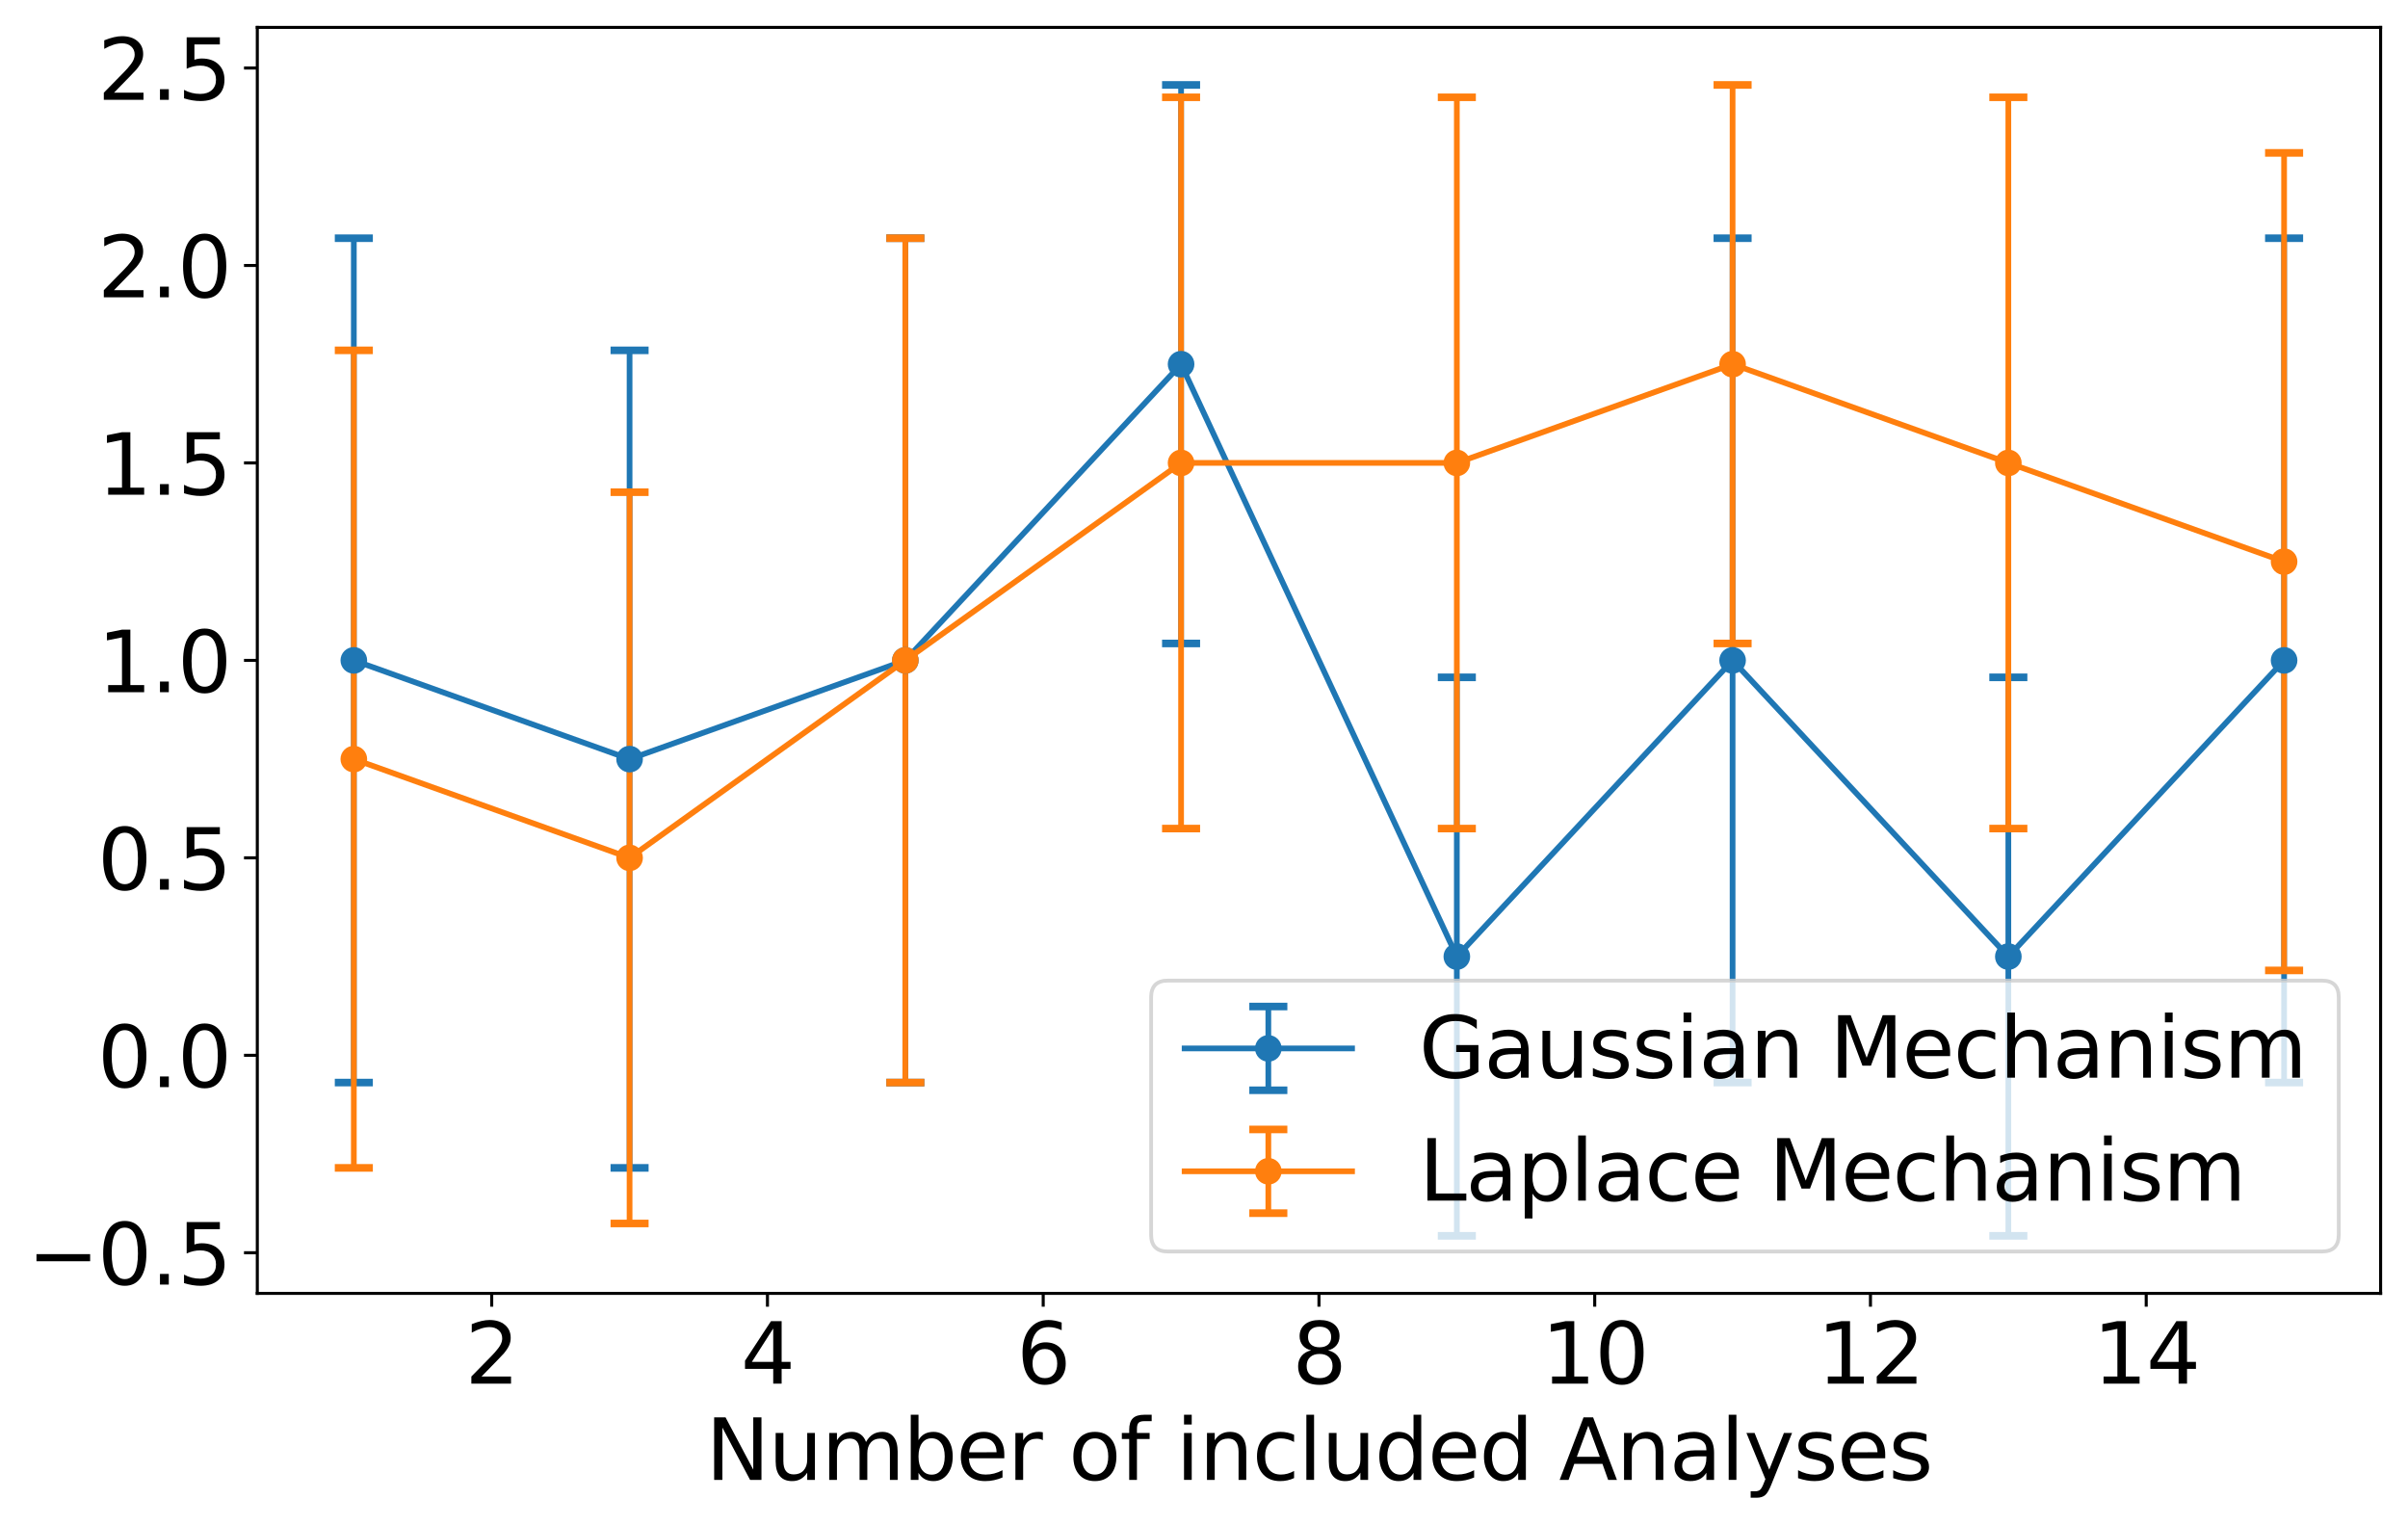 <?xml version="1.0" encoding="utf-8" standalone="no"?>
<!DOCTYPE svg PUBLIC "-//W3C//DTD SVG 1.1//EN"
  "http://www.w3.org/Graphics/SVG/1.1/DTD/svg11.dtd">
<svg xmlns:xlink="http://www.w3.org/1999/xlink" width="632.822pt" height="400.624pt" viewBox="0 0 632.822 400.624" xmlns="http://www.w3.org/2000/svg" version="1.1">
 <defs>
  <style type="text/css">*{stroke-linejoin: round; stroke-linecap: butt}</style>
 </defs>
 <g id="figure_1">
  <g id="patch_1">
   <path d="M 0 400.624 
L 632.822 400.624 
L 632.822 0 
L 0 0 
z
" style="fill: #ffffff"/>
  </g>
  <g id="axes_1">
   <g id="patch_2">
    <path d="M 67.622 339.84 
L 625.622 339.84 
L 625.622 7.2 
L 67.622 7.2 
z
" style="fill: #ffffff"/>
   </g>
   <g id="matplotlib.axis_1">
    <g id="xtick_1">
     <g id="line2d_1">
      <defs>
       <path id="mfd9a33d226" d="M 0 0 
L 0 3.5 
" style="stroke: #000000; stroke-width: 0.8"/>
      </defs>
      <g>
       <use xlink:href="#mfd9a33d226" x="129.22" y="339.84" style="stroke: #000000; stroke-width: 0.8"/>
      </g>
     </g>
     <g id="text_1">
      <!-- 2 -->
      <g transform="translate(122.221 363.557) scale(0.22 -0.22)">
       <defs>
        <path id="DejaVuSans-32" d="M 1228 531 
L 3431 531 
L 3431 0 
L 469 0 
L 469 531 
Q 828 903 1448 1529 
Q 2069 2156 2228 2338 
Q 2531 2678 2651 2914 
Q 2772 3150 2772 3378 
Q 2772 3750 2511 3984 
Q 2250 4219 1831 4219 
Q 1534 4219 1204 4116 
Q 875 4013 500 3803 
L 500 4441 
Q 881 4594 1212 4672 
Q 1544 4750 1819 4750 
Q 2544 4750 2975 4387 
Q 3406 4025 3406 3419 
Q 3406 3131 3298 2873 
Q 3191 2616 2906 2266 
Q 2828 2175 2409 1742 
Q 1991 1309 1228 531 
z
" transform="scale(0.016)"/>
       </defs>
       <use xlink:href="#DejaVuSans-32"/>
      </g>
     </g>
    </g>
    <g id="xtick_2">
     <g id="line2d_2">
      <g>
       <use xlink:href="#mfd9a33d226" x="201.687" y="339.84" style="stroke: #000000; stroke-width: 0.8"/>
      </g>
     </g>
     <g id="text_2">
      <!-- 4 -->
      <g transform="translate(194.688 363.557) scale(0.22 -0.22)">
       <defs>
        <path id="DejaVuSans-34" d="M 2419 4116 
L 825 1625 
L 2419 1625 
L 2419 4116 
z
M 2253 4666 
L 3047 4666 
L 3047 1625 
L 3713 1625 
L 3713 1100 
L 3047 1100 
L 3047 0 
L 2419 0 
L 2419 1100 
L 313 1100 
L 313 1709 
L 2253 4666 
z
" transform="scale(0.016)"/>
       </defs>
       <use xlink:href="#DejaVuSans-34"/>
      </g>
     </g>
    </g>
    <g id="xtick_3">
     <g id="line2d_3">
      <g>
       <use xlink:href="#mfd9a33d226" x="274.155" y="339.84" style="stroke: #000000; stroke-width: 0.8"/>
      </g>
     </g>
     <g id="text_3">
      <!-- 6 -->
      <g transform="translate(267.156 363.557) scale(0.22 -0.22)">
       <defs>
        <path id="DejaVuSans-36" d="M 2113 2584 
Q 1688 2584 1439 2293 
Q 1191 2003 1191 1497 
Q 1191 994 1439 701 
Q 1688 409 2113 409 
Q 2538 409 2786 701 
Q 3034 994 3034 1497 
Q 3034 2003 2786 2293 
Q 2538 2584 2113 2584 
z
M 3366 4563 
L 3366 3988 
Q 3128 4100 2886 4159 
Q 2644 4219 2406 4219 
Q 1781 4219 1451 3797 
Q 1122 3375 1075 2522 
Q 1259 2794 1537 2939 
Q 1816 3084 2150 3084 
Q 2853 3084 3261 2657 
Q 3669 2231 3669 1497 
Q 3669 778 3244 343 
Q 2819 -91 2113 -91 
Q 1303 -91 875 529 
Q 447 1150 447 2328 
Q 447 3434 972 4092 
Q 1497 4750 2381 4750 
Q 2619 4750 2861 4703 
Q 3103 4656 3366 4563 
z
" transform="scale(0.016)"/>
       </defs>
       <use xlink:href="#DejaVuSans-36"/>
      </g>
     </g>
    </g>
    <g id="xtick_4">
     <g id="line2d_4">
      <g>
       <use xlink:href="#mfd9a33d226" x="346.622" y="339.84" style="stroke: #000000; stroke-width: 0.8"/>
      </g>
     </g>
     <g id="text_4">
      <!-- 8 -->
      <g transform="translate(339.623 363.557) scale(0.22 -0.22)">
       <defs>
        <path id="DejaVuSans-38" d="M 2034 2216 
Q 1584 2216 1326 1975 
Q 1069 1734 1069 1313 
Q 1069 891 1326 650 
Q 1584 409 2034 409 
Q 2484 409 2743 651 
Q 3003 894 3003 1313 
Q 3003 1734 2745 1975 
Q 2488 2216 2034 2216 
z
M 1403 2484 
Q 997 2584 770 2862 
Q 544 3141 544 3541 
Q 544 4100 942 4425 
Q 1341 4750 2034 4750 
Q 2731 4750 3128 4425 
Q 3525 4100 3525 3541 
Q 3525 3141 3298 2862 
Q 3072 2584 2669 2484 
Q 3125 2378 3379 2068 
Q 3634 1759 3634 1313 
Q 3634 634 3220 271 
Q 2806 -91 2034 -91 
Q 1263 -91 848 271 
Q 434 634 434 1313 
Q 434 1759 690 2068 
Q 947 2378 1403 2484 
z
M 1172 3481 
Q 1172 3119 1398 2916 
Q 1625 2713 2034 2713 
Q 2441 2713 2670 2916 
Q 2900 3119 2900 3481 
Q 2900 3844 2670 4047 
Q 2441 4250 2034 4250 
Q 1625 4250 1398 4047 
Q 1172 3844 1172 3481 
z
" transform="scale(0.016)"/>
       </defs>
       <use xlink:href="#DejaVuSans-38"/>
      </g>
     </g>
    </g>
    <g id="xtick_5">
     <g id="line2d_5">
      <g>
       <use xlink:href="#mfd9a33d226" x="419.09" y="339.84" style="stroke: #000000; stroke-width: 0.8"/>
      </g>
     </g>
     <g id="text_5">
      <!-- 10 -->
      <g transform="translate(405.092 363.557) scale(0.22 -0.22)">
       <defs>
        <path id="DejaVuSans-31" d="M 794 531 
L 1825 531 
L 1825 4091 
L 703 3866 
L 703 4441 
L 1819 4666 
L 2450 4666 
L 2450 531 
L 3481 531 
L 3481 0 
L 794 0 
L 794 531 
z
" transform="scale(0.016)"/>
        <path id="DejaVuSans-30" d="M 2034 4250 
Q 1547 4250 1301 3770 
Q 1056 3291 1056 2328 
Q 1056 1369 1301 889 
Q 1547 409 2034 409 
Q 2525 409 2770 889 
Q 3016 1369 3016 2328 
Q 3016 3291 2770 3770 
Q 2525 4250 2034 4250 
z
M 2034 4750 
Q 2819 4750 3233 4129 
Q 3647 3509 3647 2328 
Q 3647 1150 3233 529 
Q 2819 -91 2034 -91 
Q 1250 -91 836 529 
Q 422 1150 422 2328 
Q 422 3509 836 4129 
Q 1250 4750 2034 4750 
z
" transform="scale(0.016)"/>
       </defs>
       <use xlink:href="#DejaVuSans-31"/>
       <use xlink:href="#DejaVuSans-30" x="63.623"/>
      </g>
     </g>
    </g>
    <g id="xtick_6">
     <g id="line2d_6">
      <g>
       <use xlink:href="#mfd9a33d226" x="491.557" y="339.84" style="stroke: #000000; stroke-width: 0.8"/>
      </g>
     </g>
     <g id="text_6">
      <!-- 12 -->
      <g transform="translate(477.56 363.557) scale(0.22 -0.22)">
       <use xlink:href="#DejaVuSans-31"/>
       <use xlink:href="#DejaVuSans-32" x="63.623"/>
      </g>
     </g>
    </g>
    <g id="xtick_7">
     <g id="line2d_7">
      <g>
       <use xlink:href="#mfd9a33d226" x="564.025" y="339.84" style="stroke: #000000; stroke-width: 0.8"/>
      </g>
     </g>
     <g id="text_7">
      <!-- 14 -->
      <g transform="translate(550.027 363.557) scale(0.22 -0.22)">
       <use xlink:href="#DejaVuSans-31"/>
       <use xlink:href="#DejaVuSans-34" x="63.623"/>
      </g>
     </g>
    </g>
    <g id="text_8">
     <!-- Number of included Analyses -->
     <g transform="translate(185.472 388.848) scale(0.22 -0.22)">
      <defs>
       <path id="DejaVuSans-4e" d="M 628 4666 
L 1478 4666 
L 3547 763 
L 3547 4666 
L 4159 4666 
L 4159 0 
L 3309 0 
L 1241 3903 
L 1241 0 
L 628 0 
L 628 4666 
z
" transform="scale(0.016)"/>
       <path id="DejaVuSans-75" d="M 544 1381 
L 544 3500 
L 1119 3500 
L 1119 1403 
Q 1119 906 1312 657 
Q 1506 409 1894 409 
Q 2359 409 2629 706 
Q 2900 1003 2900 1516 
L 2900 3500 
L 3475 3500 
L 3475 0 
L 2900 0 
L 2900 538 
Q 2691 219 2414 64 
Q 2138 -91 1772 -91 
Q 1169 -91 856 284 
Q 544 659 544 1381 
z
M 1991 3584 
L 1991 3584 
z
" transform="scale(0.016)"/>
       <path id="DejaVuSans-6d" d="M 3328 2828 
Q 3544 3216 3844 3400 
Q 4144 3584 4550 3584 
Q 5097 3584 5394 3201 
Q 5691 2819 5691 2113 
L 5691 0 
L 5113 0 
L 5113 2094 
Q 5113 2597 4934 2840 
Q 4756 3084 4391 3084 
Q 3944 3084 3684 2787 
Q 3425 2491 3425 1978 
L 3425 0 
L 2847 0 
L 2847 2094 
Q 2847 2600 2669 2842 
Q 2491 3084 2119 3084 
Q 1678 3084 1418 2786 
Q 1159 2488 1159 1978 
L 1159 0 
L 581 0 
L 581 3500 
L 1159 3500 
L 1159 2956 
Q 1356 3278 1631 3431 
Q 1906 3584 2284 3584 
Q 2666 3584 2933 3390 
Q 3200 3197 3328 2828 
z
" transform="scale(0.016)"/>
       <path id="DejaVuSans-62" d="M 3116 1747 
Q 3116 2381 2855 2742 
Q 2594 3103 2138 3103 
Q 1681 3103 1420 2742 
Q 1159 2381 1159 1747 
Q 1159 1113 1420 752 
Q 1681 391 2138 391 
Q 2594 391 2855 752 
Q 3116 1113 3116 1747 
z
M 1159 2969 
Q 1341 3281 1617 3432 
Q 1894 3584 2278 3584 
Q 2916 3584 3314 3078 
Q 3713 2572 3713 1747 
Q 3713 922 3314 415 
Q 2916 -91 2278 -91 
Q 1894 -91 1617 61 
Q 1341 213 1159 525 
L 1159 0 
L 581 0 
L 581 4863 
L 1159 4863 
L 1159 2969 
z
" transform="scale(0.016)"/>
       <path id="DejaVuSans-65" d="M 3597 1894 
L 3597 1613 
L 953 1613 
Q 991 1019 1311 708 
Q 1631 397 2203 397 
Q 2534 397 2845 478 
Q 3156 559 3463 722 
L 3463 178 
Q 3153 47 2828 -22 
Q 2503 -91 2169 -91 
Q 1331 -91 842 396 
Q 353 884 353 1716 
Q 353 2575 817 3079 
Q 1281 3584 2069 3584 
Q 2775 3584 3186 3129 
Q 3597 2675 3597 1894 
z
M 3022 2063 
Q 3016 2534 2758 2815 
Q 2500 3097 2075 3097 
Q 1594 3097 1305 2825 
Q 1016 2553 972 2059 
L 3022 2063 
z
" transform="scale(0.016)"/>
       <path id="DejaVuSans-72" d="M 2631 2963 
Q 2534 3019 2420 3045 
Q 2306 3072 2169 3072 
Q 1681 3072 1420 2755 
Q 1159 2438 1159 1844 
L 1159 0 
L 581 0 
L 581 3500 
L 1159 3500 
L 1159 2956 
Q 1341 3275 1631 3429 
Q 1922 3584 2338 3584 
Q 2397 3584 2469 3576 
Q 2541 3569 2628 3553 
L 2631 2963 
z
" transform="scale(0.016)"/>
       <path id="DejaVuSans-20" transform="scale(0.016)"/>
       <path id="DejaVuSans-6f" d="M 1959 3097 
Q 1497 3097 1228 2736 
Q 959 2375 959 1747 
Q 959 1119 1226 758 
Q 1494 397 1959 397 
Q 2419 397 2687 759 
Q 2956 1122 2956 1747 
Q 2956 2369 2687 2733 
Q 2419 3097 1959 3097 
z
M 1959 3584 
Q 2709 3584 3137 3096 
Q 3566 2609 3566 1747 
Q 3566 888 3137 398 
Q 2709 -91 1959 -91 
Q 1206 -91 779 398 
Q 353 888 353 1747 
Q 353 2609 779 3096 
Q 1206 3584 1959 3584 
z
" transform="scale(0.016)"/>
       <path id="DejaVuSans-66" d="M 2375 4863 
L 2375 4384 
L 1825 4384 
Q 1516 4384 1395 4259 
Q 1275 4134 1275 3809 
L 1275 3500 
L 2222 3500 
L 2222 3053 
L 1275 3053 
L 1275 0 
L 697 0 
L 697 3053 
L 147 3053 
L 147 3500 
L 697 3500 
L 697 3744 
Q 697 4328 969 4595 
Q 1241 4863 1831 4863 
L 2375 4863 
z
" transform="scale(0.016)"/>
       <path id="DejaVuSans-69" d="M 603 3500 
L 1178 3500 
L 1178 0 
L 603 0 
L 603 3500 
z
M 603 4863 
L 1178 4863 
L 1178 4134 
L 603 4134 
L 603 4863 
z
" transform="scale(0.016)"/>
       <path id="DejaVuSans-6e" d="M 3513 2113 
L 3513 0 
L 2938 0 
L 2938 2094 
Q 2938 2591 2744 2837 
Q 2550 3084 2163 3084 
Q 1697 3084 1428 2787 
Q 1159 2491 1159 1978 
L 1159 0 
L 581 0 
L 581 3500 
L 1159 3500 
L 1159 2956 
Q 1366 3272 1645 3428 
Q 1925 3584 2291 3584 
Q 2894 3584 3203 3211 
Q 3513 2838 3513 2113 
z
" transform="scale(0.016)"/>
       <path id="DejaVuSans-63" d="M 3122 3366 
L 3122 2828 
Q 2878 2963 2633 3030 
Q 2388 3097 2138 3097 
Q 1578 3097 1268 2742 
Q 959 2388 959 1747 
Q 959 1106 1268 751 
Q 1578 397 2138 397 
Q 2388 397 2633 464 
Q 2878 531 3122 666 
L 3122 134 
Q 2881 22 2623 -34 
Q 2366 -91 2075 -91 
Q 1284 -91 818 406 
Q 353 903 353 1747 
Q 353 2603 823 3093 
Q 1294 3584 2113 3584 
Q 2378 3584 2631 3529 
Q 2884 3475 3122 3366 
z
" transform="scale(0.016)"/>
       <path id="DejaVuSans-6c" d="M 603 4863 
L 1178 4863 
L 1178 0 
L 603 0 
L 603 4863 
z
" transform="scale(0.016)"/>
       <path id="DejaVuSans-64" d="M 2906 2969 
L 2906 4863 
L 3481 4863 
L 3481 0 
L 2906 0 
L 2906 525 
Q 2725 213 2448 61 
Q 2172 -91 1784 -91 
Q 1150 -91 751 415 
Q 353 922 353 1747 
Q 353 2572 751 3078 
Q 1150 3584 1784 3584 
Q 2172 3584 2448 3432 
Q 2725 3281 2906 2969 
z
M 947 1747 
Q 947 1113 1208 752 
Q 1469 391 1925 391 
Q 2381 391 2643 752 
Q 2906 1113 2906 1747 
Q 2906 2381 2643 2742 
Q 2381 3103 1925 3103 
Q 1469 3103 1208 2742 
Q 947 2381 947 1747 
z
" transform="scale(0.016)"/>
       <path id="DejaVuSans-41" d="M 2188 4044 
L 1331 1722 
L 3047 1722 
L 2188 4044 
z
M 1831 4666 
L 2547 4666 
L 4325 0 
L 3669 0 
L 3244 1197 
L 1141 1197 
L 716 0 
L 50 0 
L 1831 4666 
z
" transform="scale(0.016)"/>
       <path id="DejaVuSans-61" d="M 2194 1759 
Q 1497 1759 1228 1600 
Q 959 1441 959 1056 
Q 959 750 1161 570 
Q 1363 391 1709 391 
Q 2188 391 2477 730 
Q 2766 1069 2766 1631 
L 2766 1759 
L 2194 1759 
z
M 3341 1997 
L 3341 0 
L 2766 0 
L 2766 531 
Q 2569 213 2275 61 
Q 1981 -91 1556 -91 
Q 1019 -91 701 211 
Q 384 513 384 1019 
Q 384 1609 779 1909 
Q 1175 2209 1959 2209 
L 2766 2209 
L 2766 2266 
Q 2766 2663 2505 2880 
Q 2244 3097 1772 3097 
Q 1472 3097 1187 3025 
Q 903 2953 641 2809 
L 641 3341 
Q 956 3463 1253 3523 
Q 1550 3584 1831 3584 
Q 2591 3584 2966 3190 
Q 3341 2797 3341 1997 
z
" transform="scale(0.016)"/>
       <path id="DejaVuSans-79" d="M 2059 -325 
Q 1816 -950 1584 -1140 
Q 1353 -1331 966 -1331 
L 506 -1331 
L 506 -850 
L 844 -850 
Q 1081 -850 1212 -737 
Q 1344 -625 1503 -206 
L 1606 56 
L 191 3500 
L 800 3500 
L 1894 763 
L 2988 3500 
L 3597 3500 
L 2059 -325 
z
" transform="scale(0.016)"/>
       <path id="DejaVuSans-73" d="M 2834 3397 
L 2834 2853 
Q 2591 2978 2328 3040 
Q 2066 3103 1784 3103 
Q 1356 3103 1142 2972 
Q 928 2841 928 2578 
Q 928 2378 1081 2264 
Q 1234 2150 1697 2047 
L 1894 2003 
Q 2506 1872 2764 1633 
Q 3022 1394 3022 966 
Q 3022 478 2636 193 
Q 2250 -91 1575 -91 
Q 1294 -91 989 -36 
Q 684 19 347 128 
L 347 722 
Q 666 556 975 473 
Q 1284 391 1588 391 
Q 1994 391 2212 530 
Q 2431 669 2431 922 
Q 2431 1156 2273 1281 
Q 2116 1406 1581 1522 
L 1381 1569 
Q 847 1681 609 1914 
Q 372 2147 372 2553 
Q 372 3047 722 3315 
Q 1072 3584 1716 3584 
Q 2034 3584 2315 3537 
Q 2597 3491 2834 3397 
z
" transform="scale(0.016)"/>
      </defs>
      <use xlink:href="#DejaVuSans-4e"/>
      <use xlink:href="#DejaVuSans-75" x="74.805"/>
      <use xlink:href="#DejaVuSans-6d" x="138.184"/>
      <use xlink:href="#DejaVuSans-62" x="235.596"/>
      <use xlink:href="#DejaVuSans-65" x="299.072"/>
      <use xlink:href="#DejaVuSans-72" x="360.596"/>
      <use xlink:href="#DejaVuSans-20" x="401.709"/>
      <use xlink:href="#DejaVuSans-6f" x="433.496"/>
      <use xlink:href="#DejaVuSans-66" x="494.678"/>
      <use xlink:href="#DejaVuSans-20" x="529.883"/>
      <use xlink:href="#DejaVuSans-69" x="561.67"/>
      <use xlink:href="#DejaVuSans-6e" x="589.453"/>
      <use xlink:href="#DejaVuSans-63" x="652.832"/>
      <use xlink:href="#DejaVuSans-6c" x="707.812"/>
      <use xlink:href="#DejaVuSans-75" x="735.596"/>
      <use xlink:href="#DejaVuSans-64" x="798.975"/>
      <use xlink:href="#DejaVuSans-65" x="862.451"/>
      <use xlink:href="#DejaVuSans-64" x="923.975"/>
      <use xlink:href="#DejaVuSans-20" x="987.451"/>
      <use xlink:href="#DejaVuSans-41" x="1019.238"/>
      <use xlink:href="#DejaVuSans-6e" x="1087.646"/>
      <use xlink:href="#DejaVuSans-61" x="1151.025"/>
      <use xlink:href="#DejaVuSans-6c" x="1212.305"/>
      <use xlink:href="#DejaVuSans-79" x="1240.088"/>
      <use xlink:href="#DejaVuSans-73" x="1299.268"/>
      <use xlink:href="#DejaVuSans-65" x="1351.367"/>
      <use xlink:href="#DejaVuSans-73" x="1412.891"/>
     </g>
    </g>
   </g>
   <g id="matplotlib.axis_2">
    <g id="ytick_1">
     <g id="line2d_8">
      <defs>
       <path id="me83588d248" d="M 0 0 
L -3.5 0 
" style="stroke: #000000; stroke-width: 0.8"/>
      </defs>
      <g>
       <use xlink:href="#me83588d248" x="67.622" y="329.171" style="stroke: #000000; stroke-width: 0.8"/>
      </g>
     </g>
     <g id="text_9">
      <!-- −0.5 -->
      <g transform="translate(7.2 337.529) scale(0.22 -0.22)">
       <defs>
        <path id="DejaVuSans-2212" d="M 678 2272 
L 4684 2272 
L 4684 1741 
L 678 1741 
L 678 2272 
z
" transform="scale(0.016)"/>
        <path id="DejaVuSans-2e" d="M 684 794 
L 1344 794 
L 1344 0 
L 684 0 
L 684 794 
z
" transform="scale(0.016)"/>
        <path id="DejaVuSans-35" d="M 691 4666 
L 3169 4666 
L 3169 4134 
L 1269 4134 
L 1269 2991 
Q 1406 3038 1543 3061 
Q 1681 3084 1819 3084 
Q 2600 3084 3056 2656 
Q 3513 2228 3513 1497 
Q 3513 744 3044 326 
Q 2575 -91 1722 -91 
Q 1428 -91 1123 -41 
Q 819 9 494 109 
L 494 744 
Q 775 591 1075 516 
Q 1375 441 1709 441 
Q 2250 441 2565 725 
Q 2881 1009 2881 1497 
Q 2881 1984 2565 2268 
Q 2250 2553 1709 2553 
Q 1456 2553 1204 2497 
Q 953 2441 691 2322 
L 691 4666 
z
" transform="scale(0.016)"/>
       </defs>
       <use xlink:href="#DejaVuSans-2212"/>
       <use xlink:href="#DejaVuSans-30" x="83.789"/>
       <use xlink:href="#DejaVuSans-2e" x="147.412"/>
       <use xlink:href="#DejaVuSans-35" x="179.199"/>
      </g>
     </g>
    </g>
    <g id="ytick_2">
     <g id="line2d_9">
      <g>
       <use xlink:href="#me83588d248" x="67.622" y="277.287" style="stroke: #000000; stroke-width: 0.8"/>
      </g>
     </g>
     <g id="text_10">
      <!-- 0.0 -->
      <g transform="translate(25.635 285.645) scale(0.22 -0.22)">
       <use xlink:href="#DejaVuSans-30"/>
       <use xlink:href="#DejaVuSans-2e" x="63.623"/>
       <use xlink:href="#DejaVuSans-30" x="95.41"/>
      </g>
     </g>
    </g>
    <g id="ytick_3">
     <g id="line2d_10">
      <g>
       <use xlink:href="#me83588d248" x="67.622" y="225.404" style="stroke: #000000; stroke-width: 0.8"/>
      </g>
     </g>
     <g id="text_11">
      <!-- 0.5 -->
      <g transform="translate(25.635 233.762) scale(0.22 -0.22)">
       <use xlink:href="#DejaVuSans-30"/>
       <use xlink:href="#DejaVuSans-2e" x="63.623"/>
       <use xlink:href="#DejaVuSans-35" x="95.41"/>
      </g>
     </g>
    </g>
    <g id="ytick_4">
     <g id="line2d_11">
      <g>
       <use xlink:href="#me83588d248" x="67.622" y="173.52" style="stroke: #000000; stroke-width: 0.8"/>
      </g>
     </g>
     <g id="text_12">
      <!-- 1.0 -->
      <g transform="translate(25.635 181.878) scale(0.22 -0.22)">
       <use xlink:href="#DejaVuSans-31"/>
       <use xlink:href="#DejaVuSans-2e" x="63.623"/>
       <use xlink:href="#DejaVuSans-30" x="95.41"/>
      </g>
     </g>
    </g>
    <g id="ytick_5">
     <g id="line2d_12">
      <g>
       <use xlink:href="#me83588d248" x="67.622" y="121.636" style="stroke: #000000; stroke-width: 0.8"/>
      </g>
     </g>
     <g id="text_13">
      <!-- 1.5 -->
      <g transform="translate(25.635 129.995) scale(0.22 -0.22)">
       <use xlink:href="#DejaVuSans-31"/>
       <use xlink:href="#DejaVuSans-2e" x="63.623"/>
       <use xlink:href="#DejaVuSans-35" x="95.41"/>
      </g>
     </g>
    </g>
    <g id="ytick_6">
     <g id="line2d_13">
      <g>
       <use xlink:href="#me83588d248" x="67.622" y="69.753" style="stroke: #000000; stroke-width: 0.8"/>
      </g>
     </g>
     <g id="text_14">
      <!-- 2.0 -->
      <g transform="translate(25.635 78.111) scale(0.22 -0.22)">
       <use xlink:href="#DejaVuSans-32"/>
       <use xlink:href="#DejaVuSans-2e" x="63.623"/>
       <use xlink:href="#DejaVuSans-30" x="95.41"/>
      </g>
     </g>
    </g>
    <g id="ytick_7">
     <g id="line2d_14">
      <g>
       <use xlink:href="#me83588d248" x="67.622" y="17.869" style="stroke: #000000; stroke-width: 0.8"/>
      </g>
     </g>
     <g id="text_15">
      <!-- 2.5 -->
      <g transform="translate(25.635 26.228) scale(0.22 -0.22)">
       <use xlink:href="#DejaVuSans-32"/>
       <use xlink:href="#DejaVuSans-2e" x="63.623"/>
       <use xlink:href="#DejaVuSans-35" x="95.41"/>
      </g>
     </g>
    </g>
   </g>
   <g id="LineCollection_1">
    <path d="M 92.986 284.451 
L 92.986 62.589 
" clip-path="url(#pdd8fdd278e)" style="fill: none; stroke: #1f77b4; stroke-width: 1.5"/>
    <path d="M 165.453 306.871 
L 165.453 92.052 
" clip-path="url(#pdd8fdd278e)" style="fill: none; stroke: #1f77b4; stroke-width: 1.5"/>
    <path d="M 237.921 284.451 
L 237.921 62.589 
" clip-path="url(#pdd8fdd278e)" style="fill: none; stroke: #1f77b4; stroke-width: 1.5"/>
    <path d="M 310.388 169.069 
L 310.388 22.32 
" clip-path="url(#pdd8fdd278e)" style="fill: none; stroke: #1f77b4; stroke-width: 1.5"/>
    <path d="M 382.856 324.72 
L 382.856 177.971 
" clip-path="url(#pdd8fdd278e)" style="fill: none; stroke: #1f77b4; stroke-width: 1.5"/>
    <path d="M 455.323 284.451 
L 455.323 62.589 
" clip-path="url(#pdd8fdd278e)" style="fill: none; stroke: #1f77b4; stroke-width: 1.5"/>
    <path d="M 527.791 324.72 
L 527.791 177.971 
" clip-path="url(#pdd8fdd278e)" style="fill: none; stroke: #1f77b4; stroke-width: 1.5"/>
    <path d="M 600.259 284.451 
L 600.259 62.589 
" clip-path="url(#pdd8fdd278e)" style="fill: none; stroke: #1f77b4; stroke-width: 1.5"/>
   </g>
   <g id="line2d_15">
    <defs>
     <path id="m2f39c7b98b" d="M 5 0 
L -5 -0 
" style="stroke: #1f77b4; stroke-width: 2"/>
    </defs>
    <g clip-path="url(#pdd8fdd278e)">
     <use xlink:href="#m2f39c7b98b" x="92.986" y="284.451" style="fill: #1f77b4; stroke: #1f77b4; stroke-width: 2"/>
     <use xlink:href="#m2f39c7b98b" x="165.453" y="306.871" style="fill: #1f77b4; stroke: #1f77b4; stroke-width: 2"/>
     <use xlink:href="#m2f39c7b98b" x="237.921" y="284.451" style="fill: #1f77b4; stroke: #1f77b4; stroke-width: 2"/>
     <use xlink:href="#m2f39c7b98b" x="310.388" y="169.069" style="fill: #1f77b4; stroke: #1f77b4; stroke-width: 2"/>
     <use xlink:href="#m2f39c7b98b" x="382.856" y="324.72" style="fill: #1f77b4; stroke: #1f77b4; stroke-width: 2"/>
     <use xlink:href="#m2f39c7b98b" x="455.323" y="284.451" style="fill: #1f77b4; stroke: #1f77b4; stroke-width: 2"/>
     <use xlink:href="#m2f39c7b98b" x="527.791" y="324.72" style="fill: #1f77b4; stroke: #1f77b4; stroke-width: 2"/>
     <use xlink:href="#m2f39c7b98b" x="600.259" y="284.451" style="fill: #1f77b4; stroke: #1f77b4; stroke-width: 2"/>
    </g>
   </g>
   <g id="line2d_16">
    <g clip-path="url(#pdd8fdd278e)">
     <use xlink:href="#m2f39c7b98b" x="92.986" y="62.589" style="fill: #1f77b4; stroke: #1f77b4; stroke-width: 2"/>
     <use xlink:href="#m2f39c7b98b" x="165.453" y="92.052" style="fill: #1f77b4; stroke: #1f77b4; stroke-width: 2"/>
     <use xlink:href="#m2f39c7b98b" x="237.921" y="62.589" style="fill: #1f77b4; stroke: #1f77b4; stroke-width: 2"/>
     <use xlink:href="#m2f39c7b98b" x="310.388" y="22.32" style="fill: #1f77b4; stroke: #1f77b4; stroke-width: 2"/>
     <use xlink:href="#m2f39c7b98b" x="382.856" y="177.971" style="fill: #1f77b4; stroke: #1f77b4; stroke-width: 2"/>
     <use xlink:href="#m2f39c7b98b" x="455.323" y="62.589" style="fill: #1f77b4; stroke: #1f77b4; stroke-width: 2"/>
     <use xlink:href="#m2f39c7b98b" x="527.791" y="177.971" style="fill: #1f77b4; stroke: #1f77b4; stroke-width: 2"/>
     <use xlink:href="#m2f39c7b98b" x="600.259" y="62.589" style="fill: #1f77b4; stroke: #1f77b4; stroke-width: 2"/>
    </g>
   </g>
   <g id="LineCollection_2">
    <path d="M 92.986 306.871 
L 92.986 92.052 
" clip-path="url(#pdd8fdd278e)" style="fill: none; stroke: #ff7f0e; stroke-width: 1.5"/>
    <path d="M 165.453 321.473 
L 165.453 129.334 
" clip-path="url(#pdd8fdd278e)" style="fill: none; stroke: #ff7f0e; stroke-width: 1.5"/>
    <path d="M 237.921 284.451 
L 237.921 62.589 
" clip-path="url(#pdd8fdd278e)" style="fill: none; stroke: #ff7f0e; stroke-width: 1.5"/>
    <path d="M 310.388 217.706 
L 310.388 25.567 
" clip-path="url(#pdd8fdd278e)" style="fill: none; stroke: #ff7f0e; stroke-width: 1.5"/>
    <path d="M 382.856 217.706 
L 382.856 25.567 
" clip-path="url(#pdd8fdd278e)" style="fill: none; stroke: #ff7f0e; stroke-width: 1.5"/>
    <path d="M 455.323 169.069 
L 455.323 22.32 
" clip-path="url(#pdd8fdd278e)" style="fill: none; stroke: #ff7f0e; stroke-width: 1.5"/>
    <path d="M 527.791 217.706 
L 527.791 25.567 
" clip-path="url(#pdd8fdd278e)" style="fill: none; stroke: #ff7f0e; stroke-width: 1.5"/>
    <path d="M 600.259 254.988 
L 600.259 40.169 
" clip-path="url(#pdd8fdd278e)" style="fill: none; stroke: #ff7f0e; stroke-width: 1.5"/>
   </g>
   <g id="line2d_17">
    <defs>
     <path id="m94f58c5f35" d="M 5 0 
L -5 -0 
" style="stroke: #ff7f0e; stroke-width: 2"/>
    </defs>
    <g clip-path="url(#pdd8fdd278e)">
     <use xlink:href="#m94f58c5f35" x="92.986" y="306.871" style="fill: #ff7f0e; stroke: #ff7f0e; stroke-width: 2"/>
     <use xlink:href="#m94f58c5f35" x="165.453" y="321.473" style="fill: #ff7f0e; stroke: #ff7f0e; stroke-width: 2"/>
     <use xlink:href="#m94f58c5f35" x="237.921" y="284.451" style="fill: #ff7f0e; stroke: #ff7f0e; stroke-width: 2"/>
     <use xlink:href="#m94f58c5f35" x="310.388" y="217.706" style="fill: #ff7f0e; stroke: #ff7f0e; stroke-width: 2"/>
     <use xlink:href="#m94f58c5f35" x="382.856" y="217.706" style="fill: #ff7f0e; stroke: #ff7f0e; stroke-width: 2"/>
     <use xlink:href="#m94f58c5f35" x="455.323" y="169.069" style="fill: #ff7f0e; stroke: #ff7f0e; stroke-width: 2"/>
     <use xlink:href="#m94f58c5f35" x="527.791" y="217.706" style="fill: #ff7f0e; stroke: #ff7f0e; stroke-width: 2"/>
     <use xlink:href="#m94f58c5f35" x="600.259" y="254.988" style="fill: #ff7f0e; stroke: #ff7f0e; stroke-width: 2"/>
    </g>
   </g>
   <g id="line2d_18">
    <g clip-path="url(#pdd8fdd278e)">
     <use xlink:href="#m94f58c5f35" x="92.986" y="92.052" style="fill: #ff7f0e; stroke: #ff7f0e; stroke-width: 2"/>
     <use xlink:href="#m94f58c5f35" x="165.453" y="129.334" style="fill: #ff7f0e; stroke: #ff7f0e; stroke-width: 2"/>
     <use xlink:href="#m94f58c5f35" x="237.921" y="62.589" style="fill: #ff7f0e; stroke: #ff7f0e; stroke-width: 2"/>
     <use xlink:href="#m94f58c5f35" x="310.388" y="25.567" style="fill: #ff7f0e; stroke: #ff7f0e; stroke-width: 2"/>
     <use xlink:href="#m94f58c5f35" x="382.856" y="25.567" style="fill: #ff7f0e; stroke: #ff7f0e; stroke-width: 2"/>
     <use xlink:href="#m94f58c5f35" x="455.323" y="22.32" style="fill: #ff7f0e; stroke: #ff7f0e; stroke-width: 2"/>
     <use xlink:href="#m94f58c5f35" x="527.791" y="25.567" style="fill: #ff7f0e; stroke: #ff7f0e; stroke-width: 2"/>
     <use xlink:href="#m94f58c5f35" x="600.259" y="40.169" style="fill: #ff7f0e; stroke: #ff7f0e; stroke-width: 2"/>
    </g>
   </g>
   <g id="line2d_19">
    <path d="M 92.986 173.52 
L 165.453 199.462 
L 237.921 173.52 
L 310.388 95.695 
L 382.856 251.345 
L 455.323 173.52 
L 527.791 251.345 
L 600.259 173.52 
" clip-path="url(#pdd8fdd278e)" style="fill: none; stroke: #1f77b4; stroke-width: 1.5; stroke-linecap: square"/>
    <defs>
     <path id="m2eb4f029a0" d="M 0 3 
C 0.796 3 1.559 2.684 2.121 2.121 
C 2.684 1.559 3 0.796 3 0 
C 3 -0.796 2.684 -1.559 2.121 -2.121 
C 1.559 -2.684 0.796 -3 0 -3 
C -0.796 -3 -1.559 -2.684 -2.121 -2.121 
C -2.684 -1.559 -3 -0.796 -3 0 
C -3 0.796 -2.684 1.559 -2.121 2.121 
C -1.559 2.684 -0.796 3 0 3 
z
" style="stroke: #1f77b4"/>
    </defs>
    <g clip-path="url(#pdd8fdd278e)">
     <use xlink:href="#m2eb4f029a0" x="92.986" y="173.52" style="fill: #1f77b4; stroke: #1f77b4"/>
     <use xlink:href="#m2eb4f029a0" x="165.453" y="199.462" style="fill: #1f77b4; stroke: #1f77b4"/>
     <use xlink:href="#m2eb4f029a0" x="237.921" y="173.52" style="fill: #1f77b4; stroke: #1f77b4"/>
     <use xlink:href="#m2eb4f029a0" x="310.388" y="95.695" style="fill: #1f77b4; stroke: #1f77b4"/>
     <use xlink:href="#m2eb4f029a0" x="382.856" y="251.345" style="fill: #1f77b4; stroke: #1f77b4"/>
     <use xlink:href="#m2eb4f029a0" x="455.323" y="173.52" style="fill: #1f77b4; stroke: #1f77b4"/>
     <use xlink:href="#m2eb4f029a0" x="527.791" y="251.345" style="fill: #1f77b4; stroke: #1f77b4"/>
     <use xlink:href="#m2eb4f029a0" x="600.259" y="173.52" style="fill: #1f77b4; stroke: #1f77b4"/>
    </g>
   </g>
   <g id="line2d_20">
    <path d="M 92.986 199.462 
L 165.453 225.404 
L 237.921 173.52 
L 310.388 121.636 
L 382.856 121.636 
L 455.323 95.695 
L 527.791 121.636 
L 600.259 147.578 
" clip-path="url(#pdd8fdd278e)" style="fill: none; stroke: #ff7f0e; stroke-width: 1.5; stroke-linecap: square"/>
    <defs>
     <path id="m3752e9be99" d="M 0 3 
C 0.796 3 1.559 2.684 2.121 2.121 
C 2.684 1.559 3 0.796 3 0 
C 3 -0.796 2.684 -1.559 2.121 -2.121 
C 1.559 -2.684 0.796 -3 0 -3 
C -0.796 -3 -1.559 -2.684 -2.121 -2.121 
C -2.684 -1.559 -3 -0.796 -3 0 
C -3 0.796 -2.684 1.559 -2.121 2.121 
C -1.559 2.684 -0.796 3 0 3 
z
" style="stroke: #ff7f0e"/>
    </defs>
    <g clip-path="url(#pdd8fdd278e)">
     <use xlink:href="#m3752e9be99" x="92.986" y="199.462" style="fill: #ff7f0e; stroke: #ff7f0e"/>
     <use xlink:href="#m3752e9be99" x="165.453" y="225.404" style="fill: #ff7f0e; stroke: #ff7f0e"/>
     <use xlink:href="#m3752e9be99" x="237.921" y="173.52" style="fill: #ff7f0e; stroke: #ff7f0e"/>
     <use xlink:href="#m3752e9be99" x="310.388" y="121.636" style="fill: #ff7f0e; stroke: #ff7f0e"/>
     <use xlink:href="#m3752e9be99" x="382.856" y="121.636" style="fill: #ff7f0e; stroke: #ff7f0e"/>
     <use xlink:href="#m3752e9be99" x="455.323" y="95.695" style="fill: #ff7f0e; stroke: #ff7f0e"/>
     <use xlink:href="#m3752e9be99" x="527.791" y="121.636" style="fill: #ff7f0e; stroke: #ff7f0e"/>
     <use xlink:href="#m3752e9be99" x="600.259" y="147.578" style="fill: #ff7f0e; stroke: #ff7f0e"/>
    </g>
   </g>
   <g id="patch_3">
    <path d="M 67.622 339.84 
L 67.622 7.2 
" style="fill: none; stroke: #000000; stroke-width: 0.8; stroke-linejoin: miter; stroke-linecap: square"/>
   </g>
   <g id="patch_4">
    <path d="M 625.622 339.84 
L 625.622 7.2 
" style="fill: none; stroke: #000000; stroke-width: 0.8; stroke-linejoin: miter; stroke-linecap: square"/>
   </g>
   <g id="patch_5">
    <path d="M 67.622 339.84 
L 625.622 339.84 
" style="fill: none; stroke: #000000; stroke-width: 0.8; stroke-linejoin: miter; stroke-linecap: square"/>
   </g>
   <g id="patch_6">
    <path d="M 67.622 7.2 
L 625.622 7.2 
" style="fill: none; stroke: #000000; stroke-width: 0.8; stroke-linejoin: miter; stroke-linecap: square"/>
   </g>
   <g id="legend_1">
    <g id="patch_7">
     <path d="M 306.918 328.84 
L 610.222 328.84 
Q 614.622 328.84 614.622 324.44 
L 614.622 262.056 
Q 614.622 257.656 610.222 257.656 
L 306.918 257.656 
Q 302.518 257.656 302.518 262.056 
L 302.518 324.44 
Q 302.518 328.84 306.918 328.84 
z
" style="fill: #ffffff; opacity: 0.8; stroke: #cccccc; stroke-linejoin: miter"/>
    </g>
    <g id="LineCollection_3">
     <path d="M 333.318 286.473 
L 333.318 264.473 
" style="fill: none; stroke: #1f77b4; stroke-width: 1.5"/>
    </g>
    <g id="line2d_21">
     <g>
      <use xlink:href="#m2f39c7b98b" x="333.318" y="286.473" style="fill: #1f77b4; stroke: #1f77b4; stroke-width: 2"/>
     </g>
    </g>
    <g id="line2d_22">
     <g>
      <use xlink:href="#m2f39c7b98b" x="333.318" y="264.473" style="fill: #1f77b4; stroke: #1f77b4; stroke-width: 2"/>
     </g>
    </g>
    <g id="line2d_23">
     <path d="M 311.318 275.473 
L 355.318 275.473 
" style="fill: none; stroke: #1f77b4; stroke-width: 1.5; stroke-linecap: square"/>
    </g>
    <g id="line2d_24">
     <g>
      <use xlink:href="#m2eb4f029a0" x="333.318" y="275.473" style="fill: #1f77b4; stroke: #1f77b4"/>
     </g>
    </g>
    <g id="text_16">
     <!-- Gaussian Mechanism -->
     <g transform="translate(372.918 283.173) scale(0.22 -0.22)">
      <defs>
       <path id="DejaVuSans-47" d="M 3809 666 
L 3809 1919 
L 2778 1919 
L 2778 2438 
L 4434 2438 
L 4434 434 
Q 4069 175 3628 42 
Q 3188 -91 2688 -91 
Q 1594 -91 976 548 
Q 359 1188 359 2328 
Q 359 3472 976 4111 
Q 1594 4750 2688 4750 
Q 3144 4750 3555 4637 
Q 3966 4525 4313 4306 
L 4313 3634 
Q 3963 3931 3569 4081 
Q 3175 4231 2741 4231 
Q 1884 4231 1454 3753 
Q 1025 3275 1025 2328 
Q 1025 1384 1454 906 
Q 1884 428 2741 428 
Q 3075 428 3337 486 
Q 3600 544 3809 666 
z
" transform="scale(0.016)"/>
       <path id="DejaVuSans-4d" d="M 628 4666 
L 1569 4666 
L 2759 1491 
L 3956 4666 
L 4897 4666 
L 4897 0 
L 4281 0 
L 4281 4097 
L 3078 897 
L 2444 897 
L 1241 4097 
L 1241 0 
L 628 0 
L 628 4666 
z
" transform="scale(0.016)"/>
       <path id="DejaVuSans-68" d="M 3513 2113 
L 3513 0 
L 2938 0 
L 2938 2094 
Q 2938 2591 2744 2837 
Q 2550 3084 2163 3084 
Q 1697 3084 1428 2787 
Q 1159 2491 1159 1978 
L 1159 0 
L 581 0 
L 581 4863 
L 1159 4863 
L 1159 2956 
Q 1366 3272 1645 3428 
Q 1925 3584 2291 3584 
Q 2894 3584 3203 3211 
Q 3513 2838 3513 2113 
z
" transform="scale(0.016)"/>
      </defs>
      <use xlink:href="#DejaVuSans-47"/>
      <use xlink:href="#DejaVuSans-61" x="77.49"/>
      <use xlink:href="#DejaVuSans-75" x="138.77"/>
      <use xlink:href="#DejaVuSans-73" x="202.148"/>
      <use xlink:href="#DejaVuSans-73" x="254.248"/>
      <use xlink:href="#DejaVuSans-69" x="306.348"/>
      <use xlink:href="#DejaVuSans-61" x="334.131"/>
      <use xlink:href="#DejaVuSans-6e" x="395.41"/>
      <use xlink:href="#DejaVuSans-20" x="458.789"/>
      <use xlink:href="#DejaVuSans-4d" x="490.576"/>
      <use xlink:href="#DejaVuSans-65" x="576.855"/>
      <use xlink:href="#DejaVuSans-63" x="638.379"/>
      <use xlink:href="#DejaVuSans-68" x="693.359"/>
      <use xlink:href="#DejaVuSans-61" x="756.738"/>
      <use xlink:href="#DejaVuSans-6e" x="818.018"/>
      <use xlink:href="#DejaVuSans-69" x="881.396"/>
      <use xlink:href="#DejaVuSans-73" x="909.18"/>
      <use xlink:href="#DejaVuSans-6d" x="961.279"/>
     </g>
    </g>
    <g id="LineCollection_4">
     <path d="M 333.318 318.765 
L 333.318 296.765 
" style="fill: none; stroke: #ff7f0e; stroke-width: 1.5"/>
    </g>
    <g id="line2d_25">
     <g>
      <use xlink:href="#m94f58c5f35" x="333.318" y="318.765" style="fill: #ff7f0e; stroke: #ff7f0e; stroke-width: 2"/>
     </g>
    </g>
    <g id="line2d_26">
     <g>
      <use xlink:href="#m94f58c5f35" x="333.318" y="296.765" style="fill: #ff7f0e; stroke: #ff7f0e; stroke-width: 2"/>
     </g>
    </g>
    <g id="line2d_27">
     <path d="M 311.318 307.765 
L 355.318 307.765 
" style="fill: none; stroke: #ff7f0e; stroke-width: 1.5; stroke-linecap: square"/>
    </g>
    <g id="line2d_28">
     <g>
      <use xlink:href="#m3752e9be99" x="333.318" y="307.765" style="fill: #ff7f0e; stroke: #ff7f0e"/>
     </g>
    </g>
    <g id="text_17">
     <!-- Laplace Mechanism -->
     <g transform="translate(372.918 315.465) scale(0.22 -0.22)">
      <defs>
       <path id="DejaVuSans-4c" d="M 628 4666 
L 1259 4666 
L 1259 531 
L 3531 531 
L 3531 0 
L 628 0 
L 628 4666 
z
" transform="scale(0.016)"/>
       <path id="DejaVuSans-70" d="M 1159 525 
L 1159 -1331 
L 581 -1331 
L 581 3500 
L 1159 3500 
L 1159 2969 
Q 1341 3281 1617 3432 
Q 1894 3584 2278 3584 
Q 2916 3584 3314 3078 
Q 3713 2572 3713 1747 
Q 3713 922 3314 415 
Q 2916 -91 2278 -91 
Q 1894 -91 1617 61 
Q 1341 213 1159 525 
z
M 3116 1747 
Q 3116 2381 2855 2742 
Q 2594 3103 2138 3103 
Q 1681 3103 1420 2742 
Q 1159 2381 1159 1747 
Q 1159 1113 1420 752 
Q 1681 391 2138 391 
Q 2594 391 2855 752 
Q 3116 1113 3116 1747 
z
" transform="scale(0.016)"/>
      </defs>
      <use xlink:href="#DejaVuSans-4c"/>
      <use xlink:href="#DejaVuSans-61" x="55.713"/>
      <use xlink:href="#DejaVuSans-70" x="116.992"/>
      <use xlink:href="#DejaVuSans-6c" x="180.469"/>
      <use xlink:href="#DejaVuSans-61" x="208.252"/>
      <use xlink:href="#DejaVuSans-63" x="269.531"/>
      <use xlink:href="#DejaVuSans-65" x="324.512"/>
      <use xlink:href="#DejaVuSans-20" x="386.035"/>
      <use xlink:href="#DejaVuSans-4d" x="417.822"/>
      <use xlink:href="#DejaVuSans-65" x="504.102"/>
      <use xlink:href="#DejaVuSans-63" x="565.625"/>
      <use xlink:href="#DejaVuSans-68" x="620.605"/>
      <use xlink:href="#DejaVuSans-61" x="683.984"/>
      <use xlink:href="#DejaVuSans-6e" x="745.264"/>
      <use xlink:href="#DejaVuSans-69" x="808.643"/>
      <use xlink:href="#DejaVuSans-73" x="836.426"/>
      <use xlink:href="#DejaVuSans-6d" x="888.525"/>
     </g>
    </g>
   </g>
  </g>
 </g>
 <defs>
  <clipPath id="pdd8fdd278e">
   <rect x="67.622" y="7.2" width="558" height="332.64"/>
  </clipPath>
 </defs>
</svg>
